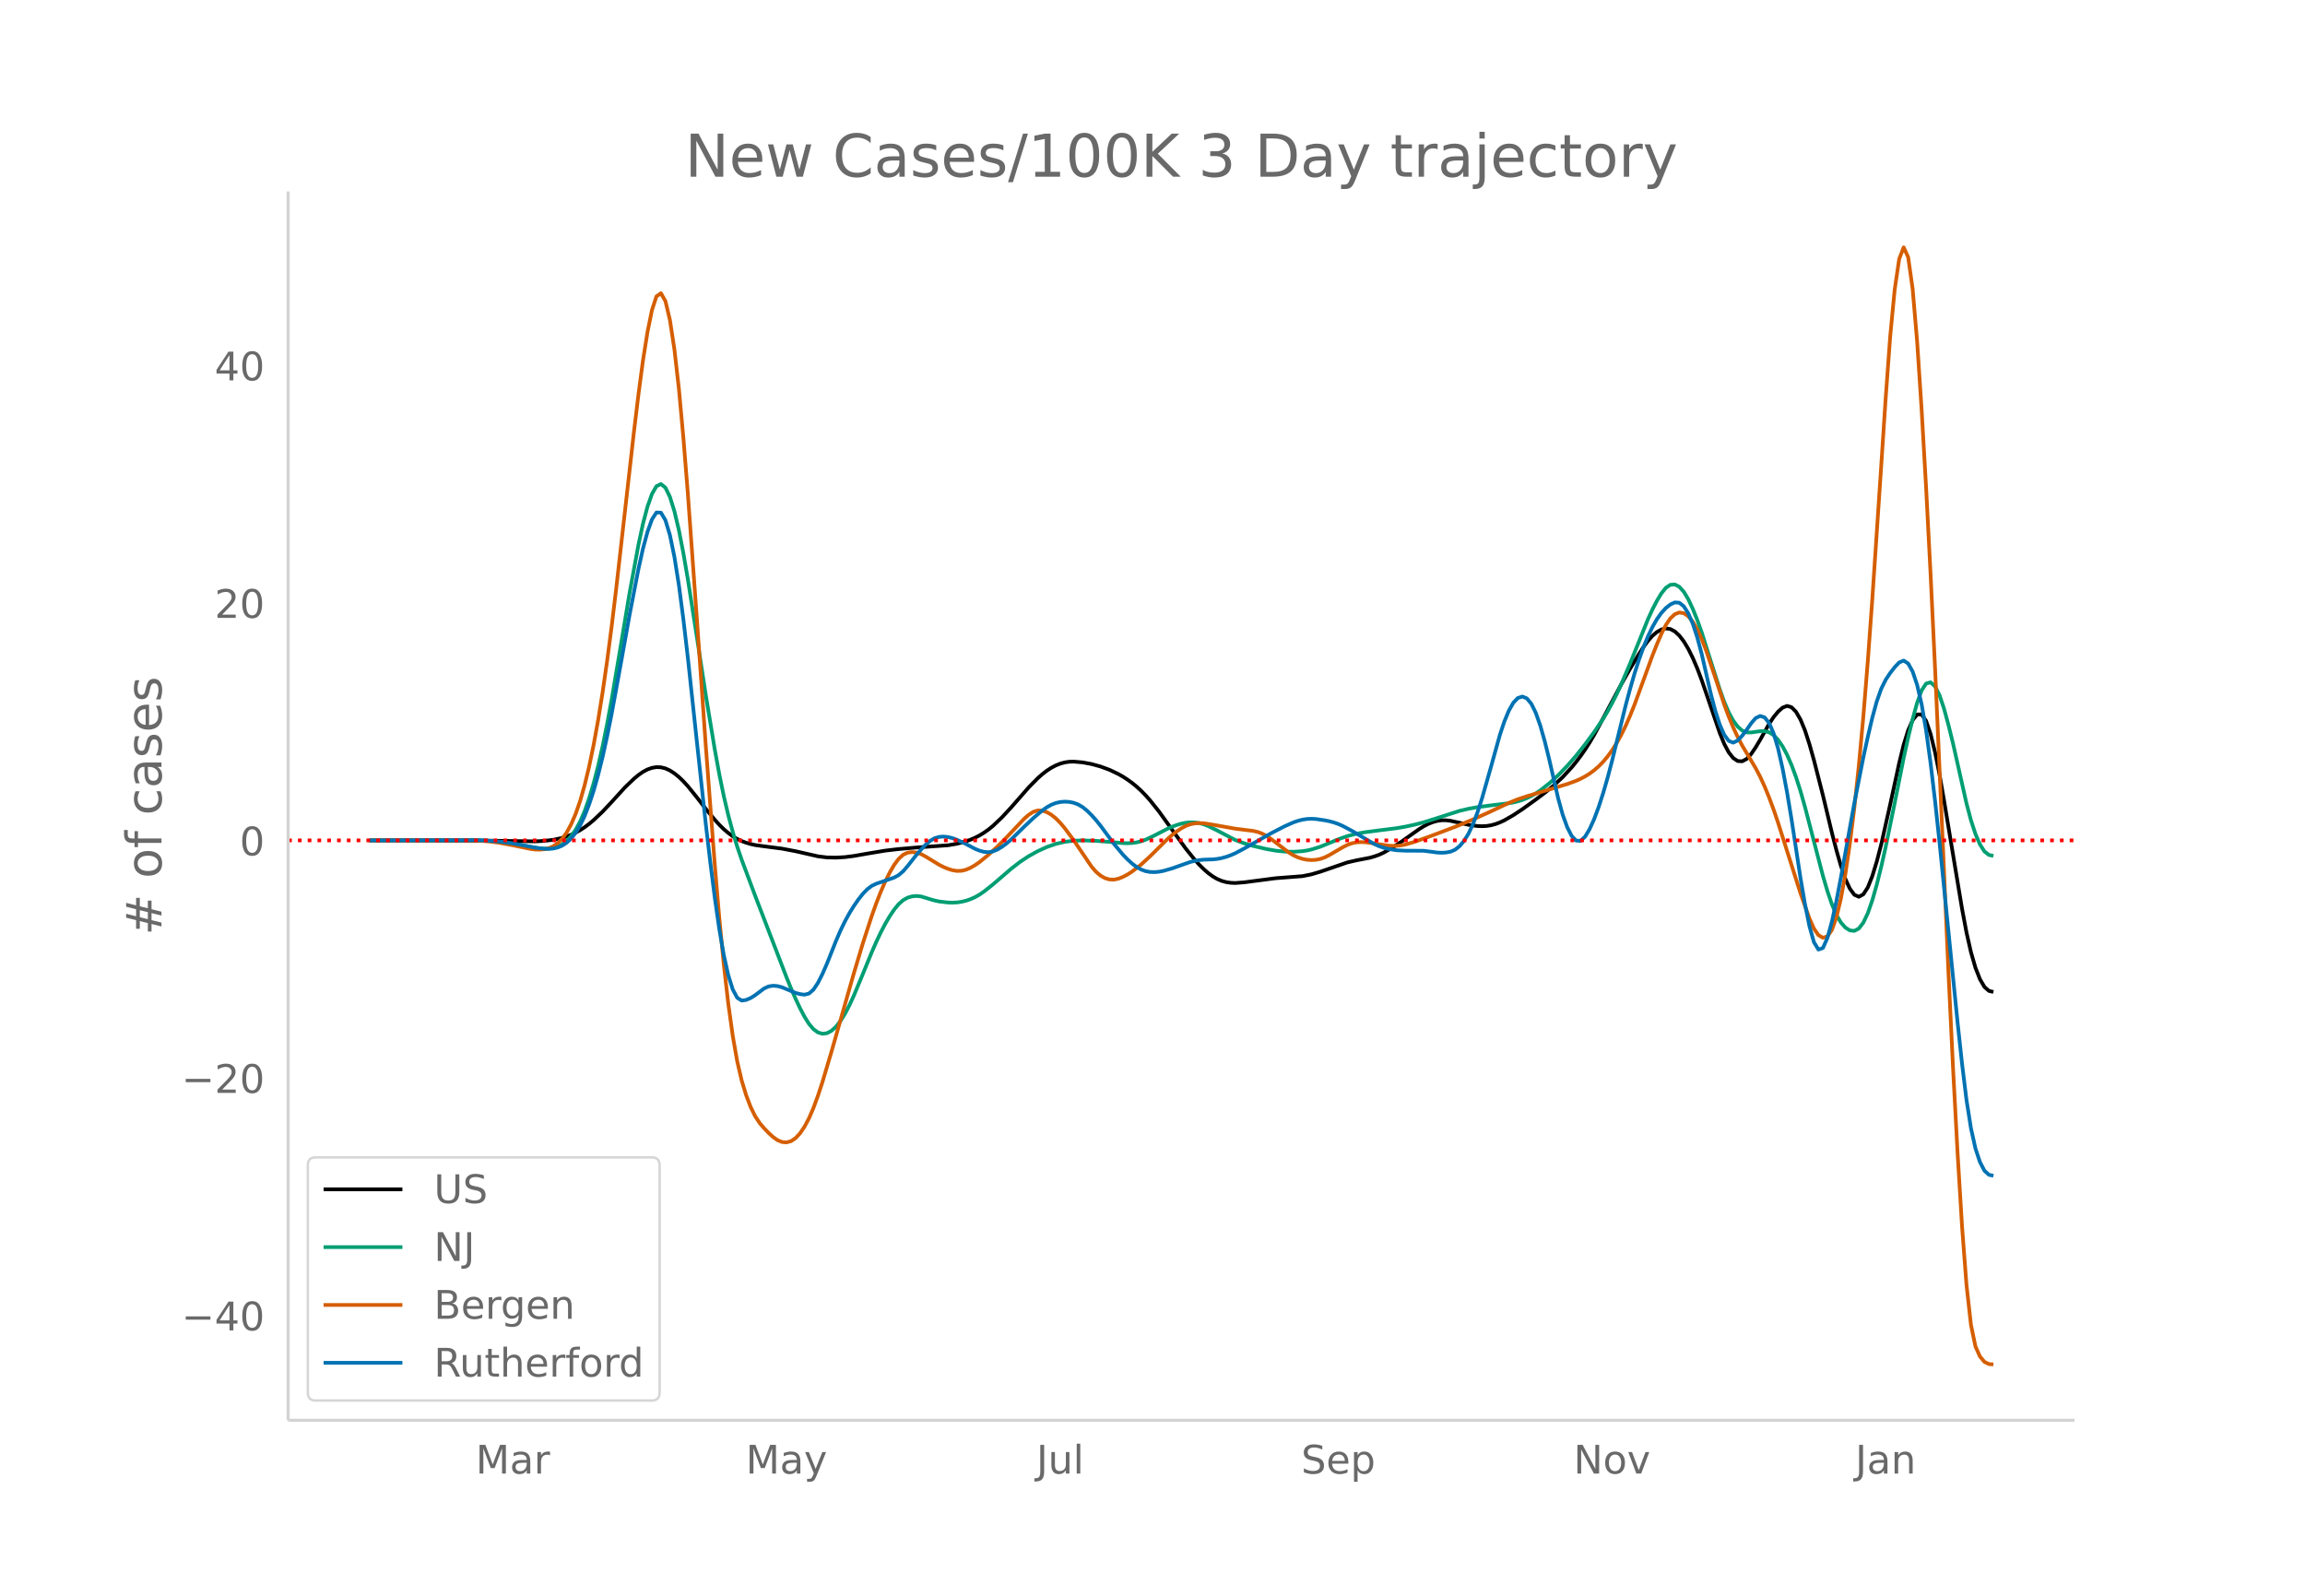 <svg height="864" viewBox="0 0 936 648" width="1248" xmlns="http://www.w3.org/2000/svg" xmlns:xlink="http://www.w3.org/1999/xlink"><defs><style>*{stroke-linecap:butt;stroke-linejoin:round}</style></defs><g id="figure_1"><path d="M0 648h936V0H0z" fill="#fff" id="patch_1"/><g id="axes_1"><path d="M117 576.72h725.4V77.76H117z" fill="none" id="patch_2"/><path clip-path="url(#p27f00b4d2e)" d="M149.973 341.258l47.364.095 20.039.298 3.643-.199 3.643-.427 3.644-.793 1.821-.57 1.822-.71 1.822-.857 1.822-1.014 1.821-1.183 1.822-1.353 1.822-1.52 3.643-3.454 3.643-3.877 5.465-5.998 3.644-3.497 1.822-1.507 1.821-1.273 1.822-.97 1.822-.65 1.821-.302 1.822.074 1.822.457 1.821.83 1.822 1.169 1.822 1.472 1.822 1.758 1.821 1.992 3.644 4.508 3.643 4.705 3.643 4.412 1.822 2.01 1.822 1.794 1.822 1.564 1.821 1.33 1.822 1.092 1.822.862 1.821.677 1.822.537 1.822.406 3.643.509 7.287.95 5.465 1.04 9.108 2.075 3.644.454 3.643.079 3.644-.212 3.643-.46 5.465-.961 7.287-1.213 5.465-.639 7.287-.63 12.752-.907 3.643-.62 3.644-.99 1.821-.65 1.822-.783 1.822-.94 1.821-1.109 1.822-1.286 1.822-1.475 3.643-3.462 3.643-3.917 7.287-8.317 3.644-3.693 1.821-1.609 1.822-1.414 1.822-1.19 1.821-.96 1.822-.73 1.822-.5 1.822-.27 1.821-.053 3.644.313 3.643.679 3.643 1.007 3.644 1.343 3.643 1.744 1.822 1.044 1.822 1.178 1.821 1.319 1.822 1.481 1.822 1.666 1.821 1.855 1.822 2.04 3.644 4.562 5.465 7.6 5.465 7.53 3.643 4.514 1.822 2.01 1.821 1.805 1.822 1.587 1.822 1.337 1.822 1.059 1.821.774 1.822.498 1.822.268 1.821.083 3.644-.275 12.752-1.667 10.93-.843 3.643-.734 3.644-1.08 10.93-3.764 3.643-.833 5.465-1.06 1.822-.515 1.822-.649 1.821-.814 3.644-2.07 3.643-2.41 7.287-5.163 1.822-1.135 1.821-.947 1.822-.738 1.822-.51 1.821-.261 1.822-.008 1.822.226 3.643.787 3.644.837 3.643.49 1.822.071 1.821-.087 1.822-.288 1.822-.49 1.822-.678 1.821-.843 3.644-2.102 3.643-2.399 5.465-3.927 3.644-2.741 3.643-2.982 3.643-3.397 3.644-3.96 1.821-2.22 1.822-2.413 1.822-2.613 1.821-2.833 1.822-3.075 3.644-6.721 7.286-13.672 3.644-6.46 3.643-6.03 1.822-2.814 1.822-2.508 1.821-2.046 1.822-1.55 1.822-1.038 1.821-.432 1.822.266 1.822.98 1.821 1.68 1.822 2.37 1.822 3.047 1.822 3.675 1.821 4.255 1.822 4.823 7.287 21.334 1.821 4.456 1.822 3.427 1.822 2.32 1.822 1.216 1.821.12 1.822-.968 1.822-1.988 1.821-2.685 1.822-3.059 3.643-6.488 1.822-2.74 1.822-2.22 1.821-1.632 1.822-.715 1.822.535 1.822 1.85 1.821 3.144 1.822 4.423 1.822 5.624 1.821 6.462 3.644 14.266 3.643 15.2 1.822 7.038 1.822 6.37 1.821 5.344 1.822 3.957 1.822 2.468 1.821.823 1.822-.977 1.822-2.807 1.821-4.566 1.822-5.96 1.822-6.992 3.643-16.228 3.644-16.767 1.821-7.455 1.822-5.86 1.822-4.122 1.821-2.294 1.822-.036 1.822 2.655 1.822 5.325 1.821 7.47 1.822 9.084 1.822 10.456 7.286 43.856 1.822 9.692 1.822 8.049 1.821 6.293 1.822 4.652 1.822 3.125 1.822 1.619 1.821.433h0" fill="none" stroke="#000" stroke-linecap="round" stroke-width="1.5" id="line2d_1"/><path clip-path="url(#p27f00b4d2e)" d="M149.973 341.264l29.147-.11 12.752.006 5.465.199 5.465.458 5.465.774 10.93 1.92 1.822.106 1.822-.022 1.821-.247 1.822-.567 1.822-.93 1.821-1.395 1.822-1.966 1.822-2.586 1.822-3.344 1.821-4.237 1.822-5.159 1.822-6.085 1.821-7.04 1.822-8.02 1.822-8.98 1.821-9.803 3.644-21.533 3.643-21.819 3.644-19.761 1.821-8.479 1.822-6.896 1.822-5.162 1.821-3.156 1.822-.874 1.822 1.461 1.821 3.752 1.822 5.821 1.822 7.667 1.822 9.373 1.821 10.608 3.644 23.315 3.643 23.769 3.643 22.039 1.822 9.972 1.822 8.876 1.822 7.755 1.821 6.806 1.822 6.027 1.822 5.341 5.465 14.598 12.752 33.17 1.821 4.463 1.822 4.165 1.822 3.845 1.821 3.482 1.822 2.913 1.822 2.138 1.821 1.327 1.822.541 1.822-.219 1.822-.962 1.821-1.652 1.822-2.287 1.822-2.91 1.821-3.504 1.822-3.954 3.643-8.754 3.644-8.902 1.822-4.152 1.821-3.86 1.822-3.49 1.822-3.106 1.821-2.703 1.822-2.202 1.822-1.604 1.821-1.008 1.822-.525 1.822-.152 1.822.198 3.643 1.124 1.822.521 1.821.389 3.644.428 1.821.048 1.822-.092 1.822-.261 1.822-.438 1.821-.616 1.822-.815 1.822-1.031 1.821-1.241 3.644-2.899 7.286-6.27 3.644-2.837 3.643-2.408 3.644-2.007 3.643-1.664 3.643-1.266 3.644-.855 3.643-.449 3.644-.126 5.465.183 5.465.422 5.465.503 1.822.033 1.821-.087 1.822-.244 1.822-.434 1.821-.632 3.644-1.738 5.465-2.824 1.822-.792 1.821-.665 1.822-.531 1.822-.366 1.821-.167 1.822.041 1.822.264 1.821.5 1.822.724 3.644 1.801 7.286 3.828 3.644 1.364 3.643 1.067 5.465 1.261 3.644.649 3.643.377 3.643.081 3.644-.243 1.822-.285 1.821-.404 3.644-1.142 3.643-1.491 3.643-1.533 3.644-1.274 3.643-.945 3.644-.64 5.465-.713 7.286-.917 3.644-.639 3.643-.79 3.644-.947 5.465-1.712 9.108-2.934 3.644-.859 3.643-.66 5.465-.715 7.287-.872 1.822-.316 1.821-.441 1.822-.578 1.822-.717 1.821-.875 1.822-1.051 1.822-1.227 3.643-2.866 3.644-3.322 3.643-3.756 3.643-4.183 3.644-4.605 3.643-4.947 3.644-5.362 1.821-3.038 1.822-3.324 1.822-3.61 1.821-3.884 3.644-8.542 7.287-18.074 1.821-3.967 1.822-3.523 1.822-3.025 1.821-2.257 1.822-1.216 1.822-.125 1.821.958 1.822 2.028 1.822 3.058 1.822 3.89 1.821 4.525 1.822 5.12 3.643 11.541 3.644 11.435 1.821 5.1 1.822 4.258 1.822 3.35 1.822 2.45 1.821 1.59 1.822.764 1.822.028 3.643-.517 1.822-.007 1.821.448 1.822 1.15 1.822 1.9 1.821 2.652 1.822 3.407 1.822 4.166 1.822 4.927 1.821 5.685 1.822 6.438 7.287 27.991 1.821 6.164 1.822 5.382 1.822 4.265 1.822 3.106 1.821 2.068 1.822 1.148 1.822.206 1.821-.967 1.822-2.373 1.822-3.825 1.821-5.23 1.822-6.388 1.822-7.304 1.822-8.125 3.643-17.76 3.643-18.269 1.822-8.303 1.822-7.505 1.821-6.579 1.822-5.01 1.822-2.8 1.822-.494 1.821 1.65 1.822 3.63 1.822 5.46 1.821 6.717 1.822 7.393 5.465 24.315 1.822 6.865 1.821 5.567 1.822 4.223 1.822 2.834 1.822 1.436 1.821.368h0" fill="none" stroke="#009e73" stroke-linecap="round" stroke-width="1.5" id="line2d_2"/><path clip-path="url(#p27f00b4d2e)" d="M149.973 341.26l25.503-.107 12.752-.025 5.465.178 5.466.437 3.643.488 5.465 1.012 7.287 1.5 1.822.23 1.821.037 1.822-.17 1.822-.406 1.821-.774 1.822-1.277 1.822-1.834 1.821-2.526 1.822-3.352 1.822-4.234 1.822-5.248 1.821-6.398 1.822-7.574 1.822-8.764 1.821-10.016 1.822-11.331 1.822-12.647 1.821-13.894 1.822-15.074 7.287-64.392 1.822-15.07 1.821-13.672 1.822-11.485 1.822-8.965 1.821-5.56 1.822-1.268 1.822 3.2 1.821 7.634 1.822 11.902 1.822 16.006 1.822 19.872 1.821 22.732 3.644 50.594 3.643 51.953 3.643 48.13 1.822 21.563 1.822 18.821 1.822 15.935 1.821 13.13 1.822 10.406 1.822 7.838 1.821 5.961 1.822 4.777 1.822 3.73 1.821 2.756 1.822 2.141 1.822 1.885 1.822 1.67 1.821 1.287 1.822.742 1.822.151 1.821-.503 1.822-1.22 1.822-1.948 1.821-2.682 1.822-3.438 1.822-4.216 1.821-4.964 1.822-5.542 3.644-12.237 9.108-31.914 3.643-12.145 3.644-11.212 1.822-5.091 1.821-4.666 1.822-4.17 1.822-3.658 1.821-3.12 1.822-2.45 1.822-1.642 1.821-.845 1.822-.226 1.822.214 1.822.618 1.821.984 5.465 3.327 1.822.924 1.822.753 1.821.555 1.822.282 1.822-.067 1.822-.432 1.821-.781 1.822-1.053 1.822-1.247 3.643-2.964 3.643-3.357 3.644-3.67 7.287-7.689 1.821-1.578 1.822-1.165 1.822-.556 1.821.073 1.822.606 1.822 1.038 1.821 1.453 1.822 1.85 1.822 2.15 3.643 4.905 7.287 10.785 1.822 2.077 1.821 1.545 1.822 1.02 1.822.521 1.822.055 1.821-.387 1.822-.725 1.822-.961 1.821-1.17 3.644-2.824 3.643-3.342 7.287-7.213 1.822-1.585 1.821-1.407 1.822-1.217 1.822-.97 1.821-.667 1.822-.362 1.822-.116 1.821.075 3.644.567 9.108 1.622 7.287.912 1.822.414 1.822.676 1.821.96 1.822 1.222 7.287 5.564 1.821 1.088 1.822.835 1.822.591 1.822.359 1.821.129 1.822-.106 1.822-.366 1.821-.652 1.822-.917 5.465-3.194 1.822-.912 1.822-.658 1.821-.381 1.822-.119 1.822.073 3.643.477 5.465.859 1.822.14 1.821-.024 1.822-.199 1.822-.365 3.643-1.058 7.287-2.632 9.109-3.445 7.286-3.01 7.287-3.286 7.287-3.436 3.643-1.485 3.644-1.215 16.395-4.955 3.643-1.325 1.822-.822 1.822-.96 1.821-1.135 1.822-1.345 1.822-1.574 1.822-1.85 1.821-2.18 1.822-2.515 1.822-2.863 1.821-3.259 1.822-3.702 1.822-4.145 1.821-4.528 3.644-9.962 3.643-10.005 1.822-4.592 1.822-4.244 1.821-3.605 1.822-2.677 1.822-1.688 1.821-.699 1.822.294 1.822 1.276 1.822 2.21 1.821 3.091 1.822 3.966 1.822 4.777 3.643 10.778 3.643 10.969 1.822 4.916 1.822 4.389 1.822 3.88 1.821 3.473 3.644 6.115 1.821 3.052 1.822 3.481 1.822 3.973 1.821 4.447 1.822 4.904 1.822 5.358 9.108 28.666 3.644 10.273 1.821 4.092 1.822 2.638 1.822 1.073 1.821-.575 1.822-2.625 1.822-5.078 1.822-7.59 1.821-9.993 1.822-12.283 1.822-14.59 1.821-17.099 1.822-19.804 1.822-22.55 1.821-25.122 3.644-54.452 1.822-27.693 1.821-24.812 1.822-18.994 1.822-12.38 1.821-4.72 1.822 3.985 1.822 12.899 1.821 21.373 1.822 27.648 1.822 31.725 1.822 35.243 1.821 38.167 3.644 82.702 1.821 41.384 1.822 38.035 1.822 34.18 1.821 29.974 1.822 24.002 1.822 16.266 1.821 8.743 1.822 4.053 1.822 2.193 1.822.9 1.821.128h0" fill="none" stroke="#d55e00" stroke-linecap="round" stroke-width="1.5" id="line2d_3"/><path clip-path="url(#p27f00b4d2e)" d="M149.973 341.266l29.147-.109 12.752-.013 5.465.175 5.465.426 5.465.744 5.465 1.03 3.644.716 3.643.42 1.822.056 1.821-.145 1.822-.433 1.822-.762 1.821-1.193 1.822-1.728 1.822-2.309 1.822-3.008 1.821-3.828 1.822-4.671 1.822-5.524 1.821-6.418 1.822-7.357 1.822-8.276 1.821-9.052 3.644-19.898 3.643-20.352 3.644-18.816 1.821-8.205 1.822-6.75 1.822-5.08 1.821-2.804 1.822.072 1.822 3.07 1.821 6.033 1.822 8.83 1.822 11.455 1.822 13.904 1.821 15.624 3.644 33.927 3.643 33.673 1.822 15.45 1.821 14.366 1.822 12.721 1.822 10.52 1.822 8.195 1.821 5.822 1.822 3.399 1.822 1.138 1.821-.256 1.822-.785 1.822-1.14 3.643-2.735 1.822-.828 1.822-.285 1.821.154 1.822.488 5.465 2.266 1.822.5 1.821.233 1.822-.466 1.822-1.595 1.821-2.75 1.822-3.606 1.822-4.16 3.643-9.17 1.822-4.222 1.822-3.768 1.821-3.326 1.822-2.947 1.822-2.632 1.821-2.307 1.822-1.886 1.822-1.363 1.822-.87 7.286-2.497 1.822-1.006 1.822-1.573 1.821-2.123 3.644-4.615 1.822-2.105 1.821-1.917 1.822-1.568 1.822-1.06 1.821-.542 1.822-.125 1.822.187 1.821.464 1.822.668 3.644 1.71 3.643 1.94 1.822.742 1.821.493 1.822.141 1.822-.31 1.821-.763 1.822-1.103 1.822-1.335 1.821-1.544 5.466-5.348 3.643-3.437 3.643-3.095 1.822-1.298 1.822-1.016 1.821-.714 1.822-.417 1.822-.146 1.822.102 1.821.36 1.822.685 1.822 1.08 1.821 1.477 1.822 1.796 1.822 2.043 1.821 2.272 5.466 7.398 3.643 4.349 1.822 1.884 1.821 1.664 1.822 1.381 1.822 1.04 1.821.683 1.822.342 1.822.062 1.822-.154 1.821-.346 3.644-1.051 7.286-2.573 1.822-.449 1.822-.316 1.821-.173 3.644-.11 1.822-.188 1.821-.346 1.822-.502 1.822-.65 1.821-.792 3.644-1.928 10.93-6.195 5.465-2.832 3.643-1.612 1.822-.622 1.822-.463 1.822-.276 1.821-.083 1.822.1 3.643.533 1.822.375 1.822.49 1.821.644 1.822.801 3.644 1.936 9.108 5.388 1.822.804 1.821.645 1.822.485 3.643.59 3.644.17 7.287.033 3.643.467 1.822.252 1.821.087 1.822-.104 1.822-.338 1.822-.78 1.821-1.433 1.822-2.144 1.822-2.95 1.821-3.85 1.822-4.766 1.822-5.632 3.643-12.796 3.644-13.1 1.821-5.442 1.822-4.388 1.822-3.212 1.821-1.914 1.822-.591 1.822.748 1.821 2.178 1.822 3.694 1.822 5.178 1.822 6.402 1.821 7.369 3.644 15.89 1.821 6.534 1.822 5.062 1.822 3.56 1.821 1.897 1.822.073 1.822-1.7 1.821-3.063 1.822-4.018 1.822-4.87 1.822-5.626 1.821-6.285 1.822-6.924 5.465-22.298 1.822-6.798 1.821-6.275 1.822-5.671 1.822-5.052 1.822-4.43 1.821-3.804 1.822-3.179 1.822-2.56 1.821-1.981 1.822-1.44 1.822-.834 1.821.136 1.822 1.47 1.822 2.869 1.822 4.227 1.821 5.545 1.822 6.854 3.643 15.928 1.822 6.937 1.822 5.642 1.821 4.151 1.822 2.463 1.822.736 1.822-.878 1.821-1.927 1.822-2.411 1.822-2.634 1.821-2.12 1.822-.872 1.822.573 1.821 2.26 1.822 4.19 1.822 6.165 1.821 8.08 1.822 9.685 1.822 10.981 3.643 23.864 1.822 10.636 1.822 8.992 1.821 6.445 1.822 2.994 1.822-.636 1.821-4.087 1.822-6.632 1.822-8.273 1.822-9.594 5.465-30.25 3.643-18.471 1.822-8.402 1.821-7.75 1.822-6.668 1.822-5.157 1.822-3.67 1.821-2.734 1.822-2.35 1.822-1.926 1.821-.747 1.822 1.189 1.822 3.273 1.821 5.42 1.822 7.868 1.822 10.62 1.822 13.316 1.821 15.421 1.822 16.936 7.287 72.65 1.821 16.873 1.822 14.838 1.822 11.557 1.821 8.17 1.822 5.489 1.822 3.51 1.822 1.672 1.821.377h0" fill="none" stroke="#0072b2" stroke-linecap="round" stroke-width="1.5" id="line2d_4"/><path clip-path="url(#p27f00b4d2e)" d="M117 341.26h725.4" fill="none" stroke="red" stroke-dasharray="1.5,2.475" stroke-width="1.5" id="line2d_5"/><path d="M117 576.72V77.76" fill="none" stroke="#d3d3d3" stroke-linecap="square" stroke-width="1.25" id="patch_3"/><path d="M117 576.72h725.4" fill="none" stroke="#d3d3d3" stroke-linecap="square" stroke-width="1.25" id="patch_4"/><g id="matplotlib.axis_1"><g id="xtick_1"><g transform="matrix(.16 0 0 -.16 193.173 598.378)" fill="#696969" id="text_1"><defs><path d="M9.813 72.906h14.703l18.593-49.61 18.703 49.61h14.704V0H66.89v64.016l-18.797-50h-9.907l-18.796 50V0H9.813z" id="DejaVuSans-77"/><path d="M34.281 27.484q-10.89 0-15.093-2.484-4.204-2.484-4.204-8.5 0-4.781 3.157-7.594 3.156-2.797 8.562-2.797 7.485 0 12 5.297 4.516 5.297 4.516 14.078v2zm17.922 3.72V0H43.22v8.297Q40.14 3.328 35.547.953q-4.594-2.375-11.234-2.375-8.391 0-13.36 4.719Q6 8.016 6 15.922q0 9.219 6.172 13.906 6.187 4.688 18.437 4.688h12.61v.89q0 6.203-4.078 9.594-4.078 3.39-11.453 3.39-4.688 0-9.141-1.124-4.438-1.125-8.531-3.375v8.312q4.921 1.906 9.562 2.844 4.64.953 9.031.953 11.875 0 17.735-6.156 5.86-6.14 5.86-18.64z" id="DejaVuSans-97"/><path d="M41.11 46.297q-1.516.875-3.297 1.281Q36.03 48 33.89 48q-7.625 0-11.703-4.953-4.079-4.953-4.079-14.234V0H9.08v54.688h9.03v-8.5q2.844 4.984 7.375 7.39Q30.031 56 36.531 56q.922 0 2.047-.125 1.125-.11 2.484-.36z" id="DejaVuSans-114"/></defs><use xlink:href="#DejaVuSans-77"/><use x="86.279" xlink:href="#DejaVuSans-97"/><use x="147.559" xlink:href="#DejaVuSans-114"/></g></g><g id="xtick_2"><g transform="matrix(.16 0 0 -.16 302.85 598.378)" fill="#696969" id="text_2"><defs><path d="M32.172-5.078q-3.797-9.766-7.422-12.735-3.61-2.984-9.656-2.984H7.906v7.516h5.282q3.703 0 5.75 1.765Q21-9.766 23.483-3.219l1.61 4.094-22.11 53.813H12.5l17.094-42.766 17.093 42.766h9.516z" id="DejaVuSans-121"/></defs><use xlink:href="#DejaVuSans-77"/><use x="86.279" xlink:href="#DejaVuSans-97"/><use x="147.559" xlink:href="#DejaVuSans-121"/></g></g><g id="xtick_3"><g transform="matrix(.16 0 0 -.16 420.862 598.378)" fill="#696969" id="text_3"><defs><path d="M9.813 72.906h9.859V5.078q0-13.187-5-19.14-5-5.954-16.094-5.954h-3.75v8.297h3.078q6.531 0 9.219 3.672Q9.813-4.39 9.813 5.078z" id="DejaVuSans-74"/><path d="M8.5 21.578v33.11h8.984V21.922q0-7.766 3.016-11.656 3.031-3.875 9.094-3.875 7.265 0 11.484 4.64 4.234 4.64 4.234 12.656v31h8.985V0h-8.984v8.406Q42.047 3.422 37.718 1q-4.313-2.422-10.032-2.422-9.421 0-14.312 5.86Q8.5 10.296 8.5 21.578zM31.11 56z" id="DejaVuSans-117"/><path d="M9.422 75.984h8.984V0H9.422z" id="DejaVuSans-108"/></defs><use xlink:href="#DejaVuSans-74"/><use x="29.492" xlink:href="#DejaVuSans-117"/><use x="92.871" xlink:href="#DejaVuSans-108"/></g></g><g id="xtick_4"><g transform="matrix(.16 0 0 -.16 528.38 598.378)" fill="#696969" id="text_4"><defs><path d="M53.516 70.516V60.89q-5.61 2.687-10.594 4-4.984 1.328-9.625 1.328-8.047 0-12.422-3.125t-4.375-8.89q0-4.845 2.906-7.313 2.907-2.453 11.016-3.97l5.953-1.218q11.031-2.11 16.281-7.406 5.25-5.297 5.25-14.172 0-10.61-7.11-16.078-7.093-5.469-20.812-5.469-5.172 0-11.015 1.172Q13.14.922 6.89 3.219v10.156q6-3.36 11.765-5.078 5.766-1.703 11.328-1.703 8.438 0 13.032 3.312 4.593 3.328 4.593 9.485 0 5.359-3.297 8.39-3.296 3.032-10.812 4.547L27.484 33.5q-11.03 2.188-15.968 6.875-4.922 4.688-4.922 13.047 0 9.672 6.812 15.234 6.813 5.563 18.766 5.563 5.14 0 10.453-.938 5.328-.922 10.89-2.765z" id="DejaVuSans-83"/><path d="M56.203 29.594v-4.39H14.891q.593-9.282 5.593-14.142 5-4.859 13.938-4.859 5.172 0 10.031 1.266 4.86 1.265 9.656 3.812v-8.5Q49.266.734 44.187-.344 39.11-1.422 33.892-1.422q-13.094 0-20.735 7.61-7.64 7.625-7.64 20.625 0 13.421 7.25 21.296Q20.016 56 32.328 56q11.031 0 17.453-7.11 6.422-7.093 6.422-19.296zm-8.984 2.64q-.094 7.36-4.125 11.75-4.032 4.407-10.672 4.407-7.516 0-12.031-4.25-4.516-4.25-5.203-11.97z" id="DejaVuSans-101"/><path d="M18.11 8.203v-29H9.077v75.484h9.031v-8.296q2.844 4.875 7.157 7.234Q29.594 56 35.594 56q9.968 0 16.187-7.906 6.235-7.907 6.235-20.797T51.78 6.484q-6.218-7.906-16.187-7.906-6 0-10.328 2.375-4.313 2.375-7.157 7.25zm30.578 19.094q0 9.906-4.079 15.547-4.078 5.64-11.203 5.64-7.14 0-11.218-5.64-4.079-5.64-4.079-15.547 0-9.906 4.078-15.547 4.079-5.64 11.22-5.64 7.124 0 11.202 5.64t4.078 15.547z" id="DejaVuSans-112"/></defs><use xlink:href="#DejaVuSans-83"/><use x="63.477" xlink:href="#DejaVuSans-101"/><use x="125" xlink:href="#DejaVuSans-112"/></g></g><g id="xtick_5"><g transform="matrix(.16 0 0 -.16 638.968 598.378)" fill="#696969" id="text_5"><defs><path d="M9.813 72.906h13.28l32.329-60.984v60.984h9.562V0h-13.28L19.39 60.984V0H9.813z" id="DejaVuSans-78"/><path d="M30.61 48.39q-7.22 0-11.422-5.64-4.204-5.64-4.204-15.453 0-9.813 4.172-15.453 4.188-5.64 11.453-5.64 7.188 0 11.375 5.655 4.203 5.672 4.203 15.438 0 9.719-4.203 15.406-4.187 5.688-11.375 5.688zm0 7.61q11.718 0 18.406-7.625 6.703-7.61 6.703-21.078 0-13.422-6.703-21.078-6.688-7.64-18.407-7.64-11.765 0-18.437 7.64-6.656 7.656-6.656 21.078 0 13.469 6.656 21.078Q18.844 56 30.609 56z" id="DejaVuSans-111"/><path d="M2.984 54.688H12.5L29.594 8.797l17.093 45.89h9.516L35.687 0H23.485z" id="DejaVuSans-118"/></defs><use xlink:href="#DejaVuSans-78"/><use x="74.805" xlink:href="#DejaVuSans-111"/><use x="135.986" xlink:href="#DejaVuSans-118"/></g></g><g id="xtick_6"><g transform="matrix(.16 0 0 -.16 753.374 598.378)" fill="#696969" id="text_6"><defs><path d="M54.89 33.016V0h-8.984v32.719q0 7.765-3.031 11.61-3.031 3.858-9.078 3.858-7.281 0-11.484-4.64-4.204-4.625-4.204-12.64V0H9.08v54.688h9.03v-8.5q3.235 4.937 7.594 7.374Q30.078 56 35.797 56q9.422 0 14.25-5.828 4.844-5.828 4.844-17.156z" id="DejaVuSans-110"/></defs><use xlink:href="#DejaVuSans-74"/><use x="29.492" xlink:href="#DejaVuSans-97"/><use x="90.771" xlink:href="#DejaVuSans-110"/></g></g></g><g id="matplotlib.axis_2"><g id="ytick_1"><g transform="matrix(.16 0 0 -.16 73.733 540.224)" fill="#696969" id="text_7"><defs><path d="M10.594 35.5h62.593v-8.297H10.594z" id="DejaVuSans-8722"/><path d="M37.797 64.313L12.89 25.39h24.906zm-2.594 8.593H47.61V25.391h10.407v-8.203H47.609V0h-9.812v17.188H4.89v9.515z" id="DejaVuSans-52"/><path d="M31.781 66.406q-7.61 0-11.453-7.5Q16.5 51.422 16.5 36.375q0-14.984 3.828-22.484 3.844-7.5 11.453-7.5 7.672 0 11.5 7.5 3.844 7.5 3.844 22.484 0 15.047-3.844 22.531-3.828 7.5-11.5 7.5zm0 7.813q12.266 0 18.735-9.703 6.468-9.688 6.468-28.141 0-18.406-6.468-28.11-6.47-9.687-18.735-9.687-12.25 0-18.718 9.688-6.47 9.703-6.47 28.109 0 18.453 6.47 28.14Q19.53 74.22 31.78 74.22z" id="DejaVuSans-48"/></defs><use xlink:href="#DejaVuSans-8722"/><use x="83.789" xlink:href="#DejaVuSans-52"/><use x="147.412" xlink:href="#DejaVuSans-48"/></g></g><g id="ytick_2"><g transform="matrix(.16 0 0 -.16 73.733 443.781)" fill="#696969" id="text_8"><defs><path d="M19.188 8.297h34.421V0H7.33v8.297q5.609 5.812 15.296 15.594 9.703 9.797 12.188 12.64 4.734 5.313 6.609 9 1.89 3.688 1.89 7.25 0 5.813-4.078 9.469-4.078 3.672-10.625 3.672-4.64 0-9.797-1.61-5.14-1.609-11-4.89v9.969Q13.767 71.78 18.938 73q5.188 1.219 9.485 1.219 11.328 0 18.062-5.672 6.735-5.656 6.735-15.125 0-4.5-1.688-8.531-1.672-4.016-6.125-9.485-1.218-1.422-7.765-8.187-6.532-6.766-18.453-18.922z" id="DejaVuSans-50"/></defs><use xlink:href="#DejaVuSans-8722"/><use x="83.789" xlink:href="#DejaVuSans-50"/><use x="147.412" xlink:href="#DejaVuSans-48"/></g></g><g id="ytick_3"><use xlink:href="#DejaVuSans-48" transform="matrix(.16 0 0 -.16 97.32 347.339)" fill="#696969" id="text_9"/></g><g id="ytick_4"><g transform="matrix(.16 0 0 -.16 87.14 250.896)" fill="#696969" id="text_10"><use xlink:href="#DejaVuSans-50"/><use x="63.623" xlink:href="#DejaVuSans-48"/></g></g><g id="ytick_5"><g transform="matrix(.16 0 0 -.16 87.14 154.453)" fill="#696969" id="text_11"><use xlink:href="#DejaVuSans-52"/><use x="63.623" xlink:href="#DejaVuSans-48"/></g></g><g transform="matrix(0 -.2 -.2 0 65.573 379.813)" fill="#696969" id="text_12"><defs><path d="M51.125 44H36.922l-4.11-16.313h14.313zm-7.328 27.781l-5.078-20.265h14.265L58.11 71.78h7.813L60.89 51.516h15.234V44h-17.14l-4-16.313h15.53V20.22H53.079L48 0h-7.813l5.032 20.219H30.906L25.875 0h-7.86l5.079 20.219H7.719v7.468h17.187L29 44H13.281v7.516h17.625l4.985 20.265z" id="DejaVuSans-35"/><path d="M37.11 75.984V68.5h-8.594q-4.828 0-6.72-1.953-1.874-1.953-1.874-7.031v-4.828h14.797v-6.985H19.922V0H10.89v47.703H2.297v6.984h8.594V58.5q0 9.125 4.25 13.297 4.25 4.187 13.468 4.187z" id="DejaVuSans-102"/><path d="M48.781 52.594v-8.407q-3.812 2.11-7.64 3.157-3.828 1.047-7.735 1.047-8.75 0-13.593-5.547-4.829-5.532-4.829-15.547 0-10.016 4.829-15.563 4.843-5.53 13.593-5.53 3.907 0 7.735 1.046 3.828 1.047 7.64 3.156V2.094Q45.016.344 40.984-.531q-4.015-.89-8.562-.89-12.36 0-19.64 7.765-7.266 7.765-7.266 20.953 0 13.375 7.343 21.031Q20.22 56 33.016 56q4.14 0 8.093-.86 3.953-.843 7.672-2.546z" id="DejaVuSans-99"/><path d="M44.281 53.078v-8.5q-3.797 1.953-7.906 2.922-4.094.984-8.5.984-6.688 0-10.031-2.047-3.344-2.046-3.344-6.156 0-3.125 2.39-4.906 2.391-1.781 9.626-3.39l3.078-.688q9.562-2.047 13.593-5.781 4.032-3.735 4.032-10.422 0-7.625-6.032-12.078-6.03-4.438-16.578-4.438-4.39 0-9.156.86Q10.688.296 5.422 2v9.281q4.984-2.594 9.812-3.89 4.829-1.282 9.579-1.282 6.343 0 9.75 2.172 3.421 2.172 3.421 6.125 0 3.656-2.468 5.61-2.453 1.953-10.813 3.765l-3.125.735q-8.344 1.75-12.062 5.39-3.704 3.64-3.704 9.985 0 7.718 5.47 11.906Q16.75 56 26.811 56q4.97 0 9.36-.734 4.406-.72 8.11-2.188z" id="DejaVuSans-115"/></defs><use xlink:href="#DejaVuSans-35"/><use x="83.789" xlink:href="#DejaVuSans-32"/><use x="115.576" xlink:href="#DejaVuSans-111"/><use x="176.758" xlink:href="#DejaVuSans-102"/><use x="211.963" xlink:href="#DejaVuSans-32"/><use x="243.75" xlink:href="#DejaVuSans-99"/><use x="298.73" xlink:href="#DejaVuSans-97"/><use x="360.01" xlink:href="#DejaVuSans-115"/><use x="412.109" xlink:href="#DejaVuSans-101"/><use x="473.633" xlink:href="#DejaVuSans-115"/></g></g><g transform="matrix(.24 0 0 -.24 278.113 71.76)" fill="#696969" id="text_13"><defs><path d="M4.203 54.688h8.985l11.234-42.672 11.172 42.672h10.593l11.235-42.672 11.187 42.672h8.985L63.28 0H52.688L40.922 44.828 29.109 0H18.5z" id="DejaVuSans-119"/><path d="M64.406 67.281v-10.39q-4.984 4.64-10.625 6.922-5.64 2.296-11.984 2.296-12.5 0-19.14-7.64-6.641-7.64-6.641-22.094 0-14.406 6.64-22.047 6.64-7.64 19.14-7.64 6.345 0 11.985 2.296 5.64 2.297 10.625 6.938V5.609Q59.234 2.094 53.437.33q-5.78-1.75-12.218-1.75-16.563 0-26.094 10.124-9.516 10.14-9.516 27.672 0 17.578 9.516 27.703 9.531 10.14 26.094 10.14 6.531 0 12.312-1.734 5.797-1.734 10.875-5.203z" id="DejaVuSans-67"/><path d="M25.39 72.906h8.297L8.297-9.28H0z" id="DejaVuSans-47"/><path d="M12.406 8.297h16.11v55.625l-17.532-3.516v8.985l17.438 3.515h9.86V8.296H54.39V0H12.406z" id="DejaVuSans-49"/><path d="M9.813 72.906h9.859V42.094L52.39 72.906h12.703L28.906 38.922 67.672 0H54.688L19.672 35.11V0h-9.86z" id="DejaVuSans-75"/><path d="M40.578 39.313Q47.656 37.797 51.625 33q3.984-4.781 3.984-11.813 0-10.78-7.422-16.703-7.421-5.906-21.093-5.906-4.578 0-9.438.906-4.86.907-10.031 2.72v9.515q4.094-2.39 8.969-3.61 4.89-1.218 10.218-1.218 9.266 0 14.125 3.656 4.86 3.656 4.86 10.64 0 6.454-4.516 10.079-4.515 3.64-12.562 3.64h-8.5v8.11h8.89q7.266 0 11.125 2.906 3.86 2.906 3.86 8.375 0 5.61-3.985 8.61-3.968 3.015-11.39 3.015-4.063 0-8.703-.89-4.641-.876-10.203-2.72v8.782q5.624 1.562 10.53 2.344 4.907.78 9.25.78 11.235 0 17.766-5.109 6.547-5.093 6.547-13.78 0-6.063-3.468-10.235-3.47-4.172-9.86-5.782z" id="DejaVuSans-51"/><path d="M19.672 64.797V8.109h11.922q15.093 0 22.093 6.829 7 6.843 7 21.593 0 14.64-7 21.453-7 6.813-22.093 6.813zm-9.86 8.11h20.266q21.188 0 31.094-8.813 9.922-8.813 9.922-27.563 0-18.86-9.969-27.703Q51.172 0 30.078 0H9.813z" id="DejaVuSans-68"/><path d="M18.313 70.219V54.688h18.5v-6.985h-18.5V18.016q0-6.688 1.828-8.594 1.828-1.906 7.453-1.906h9.218V0h-9.218q-10.407 0-14.36 3.875-3.953 3.89-3.953 14.14v29.688H2.687v6.984h6.594V70.22z" id="DejaVuSans-116"/><path d="M9.422 54.688h8.984V-.984q0-10.438-3.984-15.125-3.969-4.688-12.813-4.688h-3.421v7.61H.594q5.125 0 6.968 2.374 1.86 2.36 1.86 9.829zm0 21.296h8.984v-11.39H9.422z" id="DejaVuSans-106"/></defs><use xlink:href="#DejaVuSans-78"/><use x="74.805" xlink:href="#DejaVuSans-101"/><use x="136.328" xlink:href="#DejaVuSans-119"/><use x="218.115" xlink:href="#DejaVuSans-32"/><use x="249.902" xlink:href="#DejaVuSans-67"/><use x="319.727" xlink:href="#DejaVuSans-97"/><use x="381.006" xlink:href="#DejaVuSans-115"/><use x="433.105" xlink:href="#DejaVuSans-101"/><use x="494.629" xlink:href="#DejaVuSans-115"/><use x="546.729" xlink:href="#DejaVuSans-47"/><use x="580.42" xlink:href="#DejaVuSans-49"/><use x="644.043" xlink:href="#DejaVuSans-48"/><use x="707.666" xlink:href="#DejaVuSans-48"/><use x="771.289" xlink:href="#DejaVuSans-75"/><use x="836.865" xlink:href="#DejaVuSans-32"/><use x="868.652" xlink:href="#DejaVuSans-51"/><use x="932.275" xlink:href="#DejaVuSans-32"/><use x="964.063" xlink:href="#DejaVuSans-68"/><use x="1041.064" xlink:href="#DejaVuSans-97"/><use x="1102.344" xlink:href="#DejaVuSans-121"/><use x="1161.523" xlink:href="#DejaVuSans-32"/><use x="1193.311" xlink:href="#DejaVuSans-116"/><use x="1232.52" xlink:href="#DejaVuSans-114"/><use x="1273.633" xlink:href="#DejaVuSans-97"/><use x="1334.912" xlink:href="#DejaVuSans-106"/><use x="1362.695" xlink:href="#DejaVuSans-101"/><use x="1424.219" xlink:href="#DejaVuSans-99"/><use x="1479.199" xlink:href="#DejaVuSans-116"/><use x="1518.408" xlink:href="#DejaVuSans-111"/><use x="1579.59" xlink:href="#DejaVuSans-114"/><use x="1620.703" xlink:href="#DejaVuSans-121"/></g><g id="legend_1"><path d="M128.2 568.72h136.45q3.2 0 3.2-3.2v-92.34q0-3.2-3.2-3.2H128.2q-3.2 0-3.2 3.2v92.34q0 3.2 3.2 3.2z" fill="none" opacity=".8" stroke="#ccc" id="patch_5"/><path d="M131.4 482.938h32" fill="none" stroke="#000" stroke-linecap="round" stroke-width="1.5" id="line2d_6"/><g transform="matrix(.16 0 0 -.16 176.2 488.538)" fill="#696969" id="text_14"><defs><path d="M8.688 72.906h9.921V28.61q0-11.718 4.235-16.875 4.25-5.14 13.781-5.14 9.469 0 13.719 5.14 4.25 5.157 4.25 16.875v44.297H64.5V27.391q0-14.25-7.063-21.532-7.046-7.28-20.812-7.28-13.828 0-20.89 7.28-7.047 7.282-7.047 21.532z" id="DejaVuSans-85"/></defs><use xlink:href="#DejaVuSans-85"/><use x="73.193" xlink:href="#DejaVuSans-83"/></g><path d="M131.4 506.423h32" fill="none" stroke="#009e73" stroke-linecap="round" stroke-width="1.5" id="line2d_8"/><g transform="matrix(.16 0 0 -.16 176.2 512.023)" fill="#696969" id="text_15"><use xlink:href="#DejaVuSans-78"/><use x="74.805" xlink:href="#DejaVuSans-74"/></g><path d="M131.4 529.908h32" fill="none" stroke="#d55e00" stroke-linecap="round" stroke-width="1.5" id="line2d_10"/><g transform="matrix(.16 0 0 -.16 176.2 535.508)" fill="#696969" id="text_16"><defs><path d="M19.672 34.813V8.108H35.5q7.953 0 11.781 3.297 3.844 3.297 3.844 10.078 0 6.844-3.844 10.078-3.828 3.25-11.781 3.25zm0 29.984V42.828h14.61q7.218 0 10.75 2.703 3.546 2.719 3.546 8.282 0 5.515-3.547 8.25-3.531 2.734-10.75 2.734zm-9.86 8.11h25.204q11.28 0 17.375-4.688Q58.5 63.53 58.5 54.89q0-6.703-3.125-10.657-3.125-3.953-9.188-4.922 7.282-1.562 11.313-6.53 4.031-4.954 4.031-12.376 0-9.765-6.64-15.093Q48.25 0 35.984 0H9.812z" id="DejaVuSans-66"/><path d="M45.406 27.984q0 9.766-4.031 15.125-4.016 5.375-11.297 5.375-7.219 0-11.25-5.375-4.031-5.359-4.031-15.125 0-9.718 4.031-15.093t11.25-5.375q7.281 0 11.297 5.375 4.031 5.375 4.031 15.093zm8.985-21.203q0-13.953-6.203-20.765Q42-20.797 29.203-20.797q-4.734 0-8.937.703-4.203.703-8.157 2.172v8.735q3.954-2.141 7.813-3.157 3.86-1.031 7.86-1.031 8.843 0 13.234 4.61 4.39 4.609 4.39 13.937v4.453q-2.781-4.844-7.125-7.234Q33.938 0 27.875 0 17.828 0 11.672 7.656q-6.156 7.672-6.156 20.328 0 12.688 6.156 20.344Q17.828 56 27.875 56q6.063 0 10.406-2.39 4.344-2.391 7.125-7.22v8.297h8.985z" id="DejaVuSans-103"/></defs><use xlink:href="#DejaVuSans-66"/><use x="68.604" xlink:href="#DejaVuSans-101"/><use x="130.127" xlink:href="#DejaVuSans-114"/><use x="169.49" xlink:href="#DejaVuSans-103"/><use x="232.967" xlink:href="#DejaVuSans-101"/><use x="294.49" xlink:href="#DejaVuSans-110"/></g><path d="M131.4 553.393h32" fill="none" stroke="#0072b2" stroke-linecap="round" stroke-width="1.5" id="line2d_12"/><g transform="matrix(.16 0 0 -.16 176.2 558.992)" fill="#696969" id="text_17"><defs><path d="M44.39 34.188q3.172-1.079 6.172-4.594 3-3.516 6.032-9.672L66.609 0H56l-9.313 18.703q-3.624 7.328-7.015 9.719-3.39 2.39-9.25 2.39h-10.75V0h-9.86v72.906h22.266q12.5 0 18.656-5.234 6.157-5.219 6.157-15.766 0-6.89-3.203-11.437-3.204-4.532-9.297-6.282zM19.673 64.797V38.922h12.406q7.125 0 10.766 3.297 3.64 3.297 3.64 9.687 0 6.39-3.64 9.64-3.64 3.25-10.766 3.25z" id="DejaVuSans-82"/><path d="M54.89 33.016V0h-8.984v32.719q0 7.765-3.031 11.61-3.031 3.858-9.078 3.858-7.281 0-11.484-4.64-4.204-4.625-4.204-12.64V0H9.08v75.984h9.03V46.188q3.235 4.937 7.594 7.374Q30.078 56 35.797 56q9.422 0 14.25-5.828 4.844-5.828 4.844-17.156z" id="DejaVuSans-104"/><path d="M45.406 46.39v29.594h8.985V0h-8.985v8.203Q42.578 3.328 38.25.953q-4.313-2.375-10.375-2.375-9.906 0-16.14 7.906-6.22 7.922-6.22 20.813 0 12.89 6.22 20.797Q17.968 56 27.874 56q6.063 0 10.375-2.375 4.328-2.36 7.156-7.234zm-30.61-19.093q0-9.906 4.079-15.547 4.078-5.64 11.203-5.64 7.125 0 11.219 5.64 4.11 5.64 4.11 15.547 0 9.906-4.11 15.547-4.094 5.64-11.219 5.64-7.125 0-11.203-5.64-4.078-5.64-4.078-15.547z" id="DejaVuSans-100"/></defs><use xlink:href="#DejaVuSans-82"/><use x="64.982" xlink:href="#DejaVuSans-117"/><use x="128.361" xlink:href="#DejaVuSans-116"/><use x="167.57" xlink:href="#DejaVuSans-104"/><use x="230.949" xlink:href="#DejaVuSans-101"/><use x="292.473" xlink:href="#DejaVuSans-114"/><use x="333.586" xlink:href="#DejaVuSans-102"/><use x="368.791" xlink:href="#DejaVuSans-111"/><use x="429.973" xlink:href="#DejaVuSans-114"/><use x="469.336" xlink:href="#DejaVuSans-100"/></g></g></g></g><defs><clipPath id="p27f00b4d2e"><path d="M117 77.76h725.4v498.96H117z"/></clipPath></defs></svg>